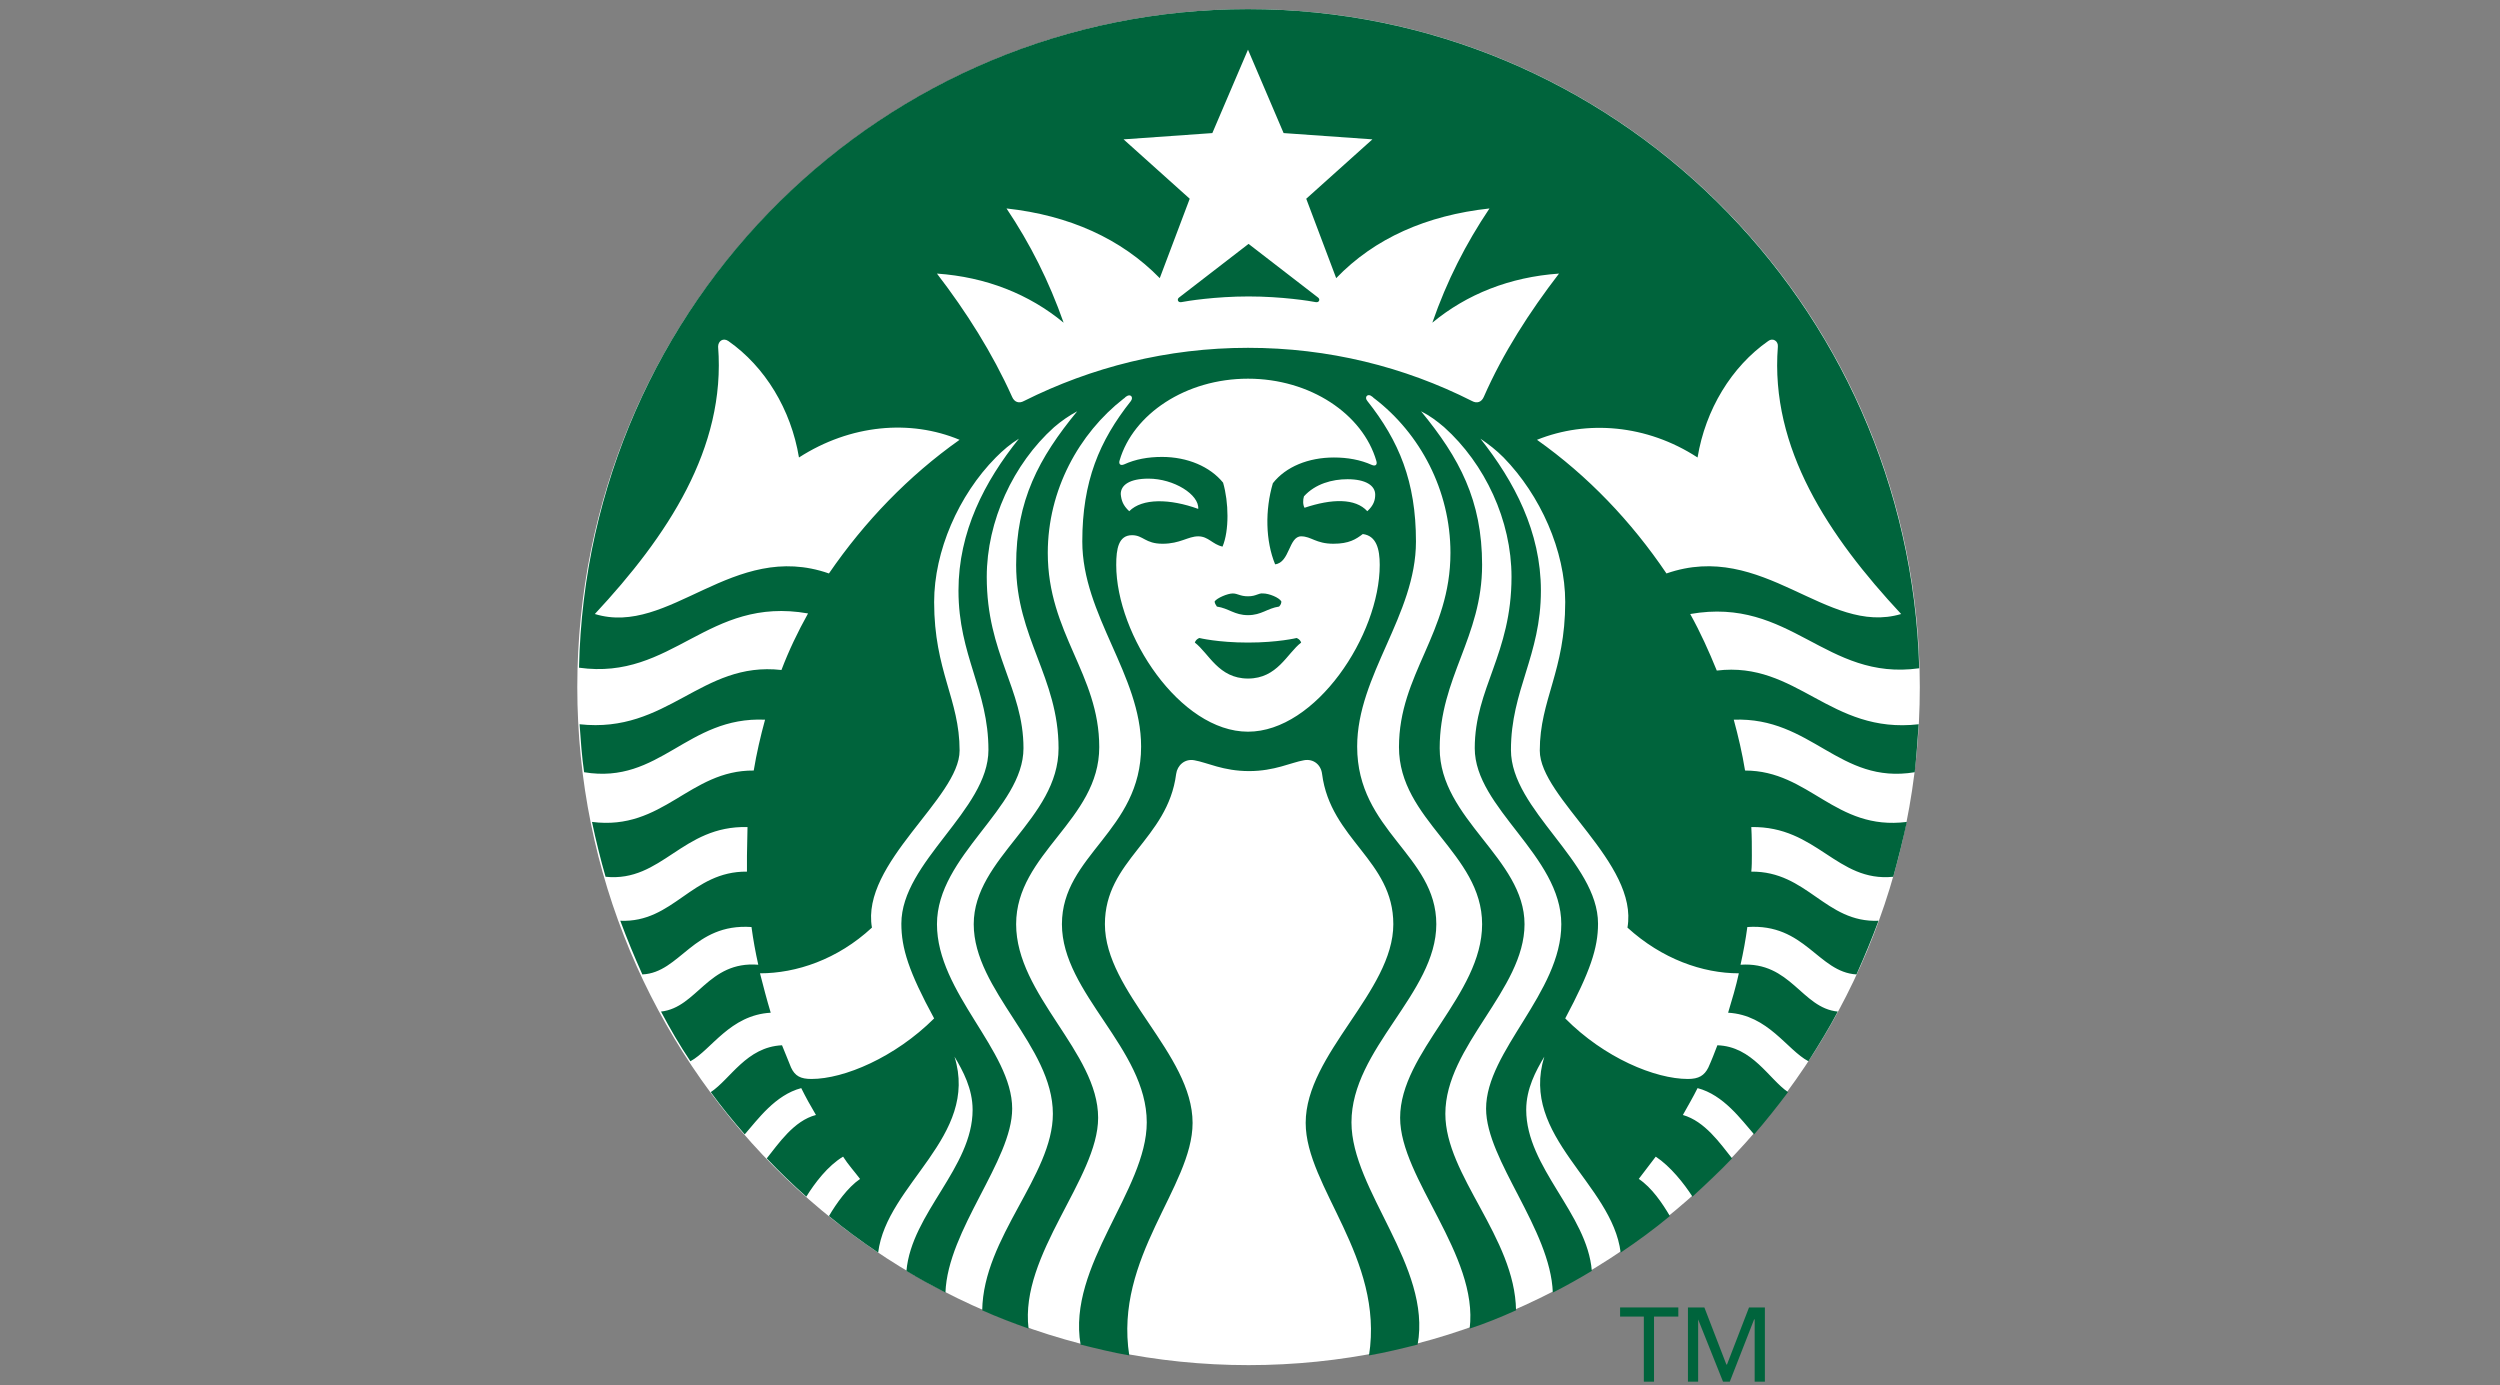 <svg width="296" height="164" viewBox="0 0 296 164" fill="none" xmlns="http://www.w3.org/2000/svg">
<rect x="0" y="0" width="296" height="164" fill="#808080" stroke="none"/>
<g clip-path="url(#clip0_1523_9593)">
<path d="M227.305 81.354C227.305 125.717 191.685 161.631 147.83 161.631C103.908 161.631 68.351 125.65 68.351 81.354C68.351 36.99 103.974 1.08 147.83 1.08C191.685 1.08 227.305 36.99 227.305 81.354Z" fill="white"/>
<path d="M155.797 35.774C155.129 35.64 151.78 35.099 147.829 35.099C143.878 35.099 140.531 35.64 139.862 35.774C139.459 35.841 139.326 35.434 139.592 35.233C139.862 35.031 147.829 28.876 147.829 28.876C147.829 28.876 155.797 35.031 156.062 35.233C156.332 35.434 156.199 35.841 155.797 35.774ZM142.002 75.539C142.002 75.539 141.603 75.674 141.467 76.08C143.141 77.365 144.278 80.34 147.764 80.34C151.245 80.34 152.383 77.365 154.057 76.08C153.923 75.674 153.521 75.539 153.521 75.539C153.521 75.539 151.313 76.08 147.764 76.08C144.212 76.08 142.002 75.539 142.002 75.539ZM147.763 70.602C146.824 70.602 146.555 70.266 145.952 70.266C145.35 70.266 144.079 70.807 143.813 71.21C143.813 71.415 143.946 71.617 144.079 71.818C145.487 72.023 146.156 72.834 147.763 72.834C149.367 72.834 150.039 72.025 151.444 71.818C151.646 71.617 151.713 71.415 151.713 71.21C151.444 70.74 150.238 70.266 149.57 70.266C148.968 70.199 148.764 70.602 147.763 70.602ZM227.172 85.751C227.038 87.643 226.905 89.607 226.702 91.432C217.729 92.922 214.515 84.87 205.277 85.211C205.812 87.175 206.283 89.201 206.615 91.232C214.25 91.232 217.262 98.398 225.768 97.315C225.299 99.48 224.762 101.645 224.16 103.81C217.464 104.485 215.121 97.79 207.354 97.924C207.419 99.076 207.419 100.155 207.419 101.306C207.419 101.918 207.419 102.593 207.354 103.201C213.983 103.135 216.122 109.288 222.42 109.017C221.615 111.182 220.746 113.279 219.807 115.373C215.254 115.105 213.713 109.289 206.885 109.76C206.685 111.25 206.415 112.738 206.079 114.225C212.04 113.82 213.311 119.363 217.597 119.77C216.526 121.801 215.321 123.761 214.116 125.653C211.569 124.301 209.36 120.177 204.608 119.905C205.077 118.353 205.543 116.796 205.879 115.24C201.592 115.24 196.773 113.549 192.691 109.828C194.029 102.186 182.31 94.477 182.31 88.867C182.31 82.846 185.322 79.464 185.322 71.283C185.322 65.196 182.378 58.633 178.028 54.17C177.155 53.293 176.283 52.617 175.282 51.938C179.298 57.01 182.443 62.964 182.443 69.928C182.443 77.639 178.896 81.696 178.896 88.795C178.896 95.898 189.207 102.053 189.207 109.357C189.207 112.265 188.271 115.039 185.323 120.581C189.946 125.25 195.969 127.75 199.853 127.75C201.128 127.75 201.797 127.344 202.266 126.398C202.666 125.518 203.002 124.642 203.338 123.76C207.488 123.895 209.428 127.75 211.704 129.307C210.434 130.998 209.096 132.689 207.688 134.311C206.151 132.554 204.073 129.643 200.991 128.833C200.456 129.915 199.854 130.931 199.252 132.014C201.865 132.756 203.672 135.396 205.079 137.152C203.604 138.705 201.998 140.195 200.389 141.683C199.388 140.127 197.781 138.097 196.04 136.946C195.367 137.828 194.698 138.704 194.029 139.585C195.57 140.601 196.841 142.494 197.714 143.982C195.836 145.533 193.896 146.956 191.886 148.307C190.881 140.126 179.902 134.579 182.847 125.11C181.842 126.801 180.704 128.898 180.704 131.404C180.704 138.234 187.935 143.71 188.472 150.473C187.001 151.355 185.46 152.231 183.853 153.045C183.583 145.536 175.952 137.354 175.952 131.266C175.952 124.436 184.858 117.539 184.858 109.423C184.858 101.306 174.61 95.696 174.61 88.592C174.61 81.494 178.963 77.433 178.963 68.304C178.963 61.608 175.817 54.916 170.996 50.586C170.123 49.844 169.322 49.235 168.251 48.694C172.803 54.237 175.481 59.241 175.481 66.886C175.481 75.475 170.459 80.207 170.459 88.594C170.459 96.98 180.504 101.647 180.504 109.425C180.504 117.199 171.129 123.829 171.129 131.876C171.129 139.18 179.366 146.485 179.499 155.141C177.692 155.953 175.885 156.696 174.008 157.305C175.08 148.582 165.775 139.52 165.775 132.35C165.775 124.572 175.482 117.812 175.482 109.424C175.482 101.037 165.639 97.115 165.639 88.459C165.639 79.803 171.733 75 171.733 65.463C171.733 58.024 168.119 51.328 162.761 47.204C162.627 47.137 162.561 47.002 162.428 46.935C161.959 46.529 161.489 47.002 161.893 47.476C165.64 52.209 167.65 57.009 167.65 64.112C167.65 72.835 160.688 79.937 160.688 88.392C160.688 98.398 170.059 101.238 170.059 109.423C170.059 117.604 160.014 124.166 160.014 132.889C160.014 140.936 169.522 149.93 167.848 159.198C165.975 159.668 164.035 160.143 162.091 160.482C163.898 148.915 154.593 140.532 154.593 132.955C154.593 124.774 164.969 117.402 164.969 109.423C164.969 101.845 157.538 99.412 156.533 91.633C156.4 90.552 155.528 89.808 154.39 90.013C152.852 90.282 150.909 91.297 147.897 91.297C144.815 91.297 142.942 90.281 141.401 90.013C140.264 89.808 139.394 90.622 139.257 91.633C138.256 99.412 130.821 101.845 130.821 109.423C130.821 117.469 141.202 124.773 141.202 132.955C141.202 140.532 131.893 148.848 133.704 160.482C131.76 160.143 129.82 159.668 127.942 159.198C126.335 149.865 135.776 140.936 135.776 132.889C135.776 124.166 125.732 117.604 125.732 109.423C125.732 101.238 135.107 98.398 135.107 88.392C135.107 79.937 128.144 72.834 128.144 64.112C128.144 57.009 130.151 52.209 133.902 47.476C134.238 47.002 133.836 46.595 133.366 46.935C133.233 47.002 133.167 47.137 133.03 47.204C127.742 51.328 124.057 58.024 124.057 65.463C124.057 75 130.151 79.803 130.151 88.459C130.151 97.115 120.31 101.037 120.31 109.424C120.31 117.812 130.019 124.57 130.019 132.35C130.019 139.519 120.71 148.516 121.782 157.305C119.908 156.63 118.101 155.953 116.294 155.141C116.427 146.485 124.66 139.181 124.66 131.876C124.66 123.829 115.289 117.271 115.289 109.425C115.289 101.579 125.333 96.98 125.333 88.594C125.333 80.208 120.311 75.475 120.311 66.886C120.311 59.242 122.99 54.237 127.543 48.694C126.537 49.235 125.666 49.844 124.798 50.586C119.976 54.916 116.831 61.679 116.831 68.304C116.831 77.433 121.18 81.494 121.18 88.592C121.18 95.696 110.937 101.305 110.937 109.423C110.937 117.539 119.842 124.369 119.842 131.266C119.842 137.422 112.207 145.607 111.941 153.045C110.4 152.232 108.859 151.422 107.323 150.473C107.925 143.643 115.157 138.235 115.157 131.404C115.157 128.899 114.019 126.801 113.013 125.11C115.959 134.579 104.977 140.193 103.975 148.307C101.964 146.956 100.024 145.533 98.147 143.982C99.02 142.492 100.357 140.6 101.831 139.586C101.163 138.704 100.423 137.894 99.821 136.946C98.014 138.029 96.473 140.059 95.469 141.683C93.864 140.262 92.257 138.705 90.783 137.152C92.191 135.396 93.997 132.689 96.61 132.014C96.004 130.998 95.402 129.915 94.867 128.833C91.789 129.643 89.711 132.554 88.175 134.311C86.767 132.687 85.43 131.064 84.154 129.307C86.501 127.75 88.375 123.962 92.591 123.76C92.927 124.642 93.33 125.518 93.662 126.399C94.132 127.411 94.8 127.75 96.075 127.75C99.955 127.75 105.982 125.182 110.602 120.581C107.59 115.039 106.721 112.265 106.721 109.357C106.721 102.053 117.031 95.898 117.031 88.795C117.031 81.696 113.484 77.639 113.484 69.928C113.484 62.963 116.562 57.01 120.645 51.938C119.644 52.546 118.772 53.293 117.9 54.17C113.484 58.633 110.602 65.263 110.602 71.283C110.602 79.464 113.617 82.779 113.617 88.867C113.617 94.476 101.9 102.186 103.238 109.828C99.154 113.616 94.265 115.24 89.983 115.24C90.382 116.796 90.785 118.353 91.253 119.905C86.431 120.178 84.221 124.301 81.746 125.653C80.475 123.761 79.336 121.801 78.264 119.77C82.551 119.297 83.822 113.751 89.779 114.225C89.446 112.738 89.177 111.25 88.977 109.76C82.081 109.29 80.541 115.172 76.054 115.373C75.115 113.279 74.247 111.182 73.441 109.017C79.734 109.29 81.878 103.135 88.44 103.201C88.44 102.593 88.44 101.985 88.44 101.306C88.44 100.156 88.506 99.076 88.506 97.924C80.739 97.723 78.395 104.485 71.7 103.81C71.098 101.712 70.563 99.547 70.092 97.315C78.529 98.398 81.611 91.165 89.241 91.232C89.577 89.201 90.046 87.175 90.583 85.211C81.341 84.803 78.13 92.922 69.158 91.432C68.888 89.54 68.754 87.644 68.622 85.751C79.064 86.9 83.015 78.245 92.523 79.328C93.395 77.029 94.467 74.797 95.672 72.632C83.755 70.534 79.667 80.612 68.556 79.055C69.488 35.774 104.642 1.081 147.763 1.081C190.949 1.081 226.033 35.774 227.237 79.123C216.121 80.68 212.039 70.602 200.122 72.7C201.326 74.864 202.331 77.096 203.267 79.395C212.774 78.245 216.659 86.968 227.172 85.751ZM113.614 52.074C107.787 49.637 100.692 50.245 94.598 54.167C93.66 48.487 90.582 43.414 86.228 40.373C85.626 39.966 85.024 40.373 85.024 41.048C85.963 53.085 78.997 63.502 70.428 72.699C79.267 75.405 86.765 63.909 98.146 67.898C102.366 61.744 107.588 56.332 113.614 52.074ZM147.763 44.836C140.395 44.836 134.168 49.028 132.564 54.507C132.428 54.914 132.631 55.182 133.1 54.982C134.438 54.373 135.911 54.1 137.585 54.1C140.598 54.1 143.276 55.25 144.813 57.146C145.486 59.445 145.552 62.827 144.747 64.719C143.542 64.447 143.073 63.502 141.869 63.502C140.664 63.502 139.725 64.38 137.652 64.38C135.574 64.38 135.376 63.368 134.033 63.368C132.426 63.368 132.161 64.988 132.161 66.884C132.161 75.2 139.725 86.632 147.763 86.632C155.797 86.632 163.36 75.2 163.36 66.884C163.36 64.988 162.961 63.436 161.354 63.23C160.548 63.838 159.746 64.379 157.873 64.379C155.795 64.379 155.26 63.502 154.055 63.502C152.58 63.502 152.713 66.611 150.974 66.816C149.836 64.043 149.769 60.389 150.707 57.212C152.248 55.25 154.924 54.167 157.939 54.167C159.546 54.167 161.083 54.439 162.424 55.048C162.894 55.25 163.092 54.981 162.96 54.574C161.354 49.028 155.128 44.836 147.763 44.836ZM159.547 56.739C157.736 56.739 155.73 57.28 154.388 58.766C154.255 59.173 154.255 59.781 154.458 60.121C157.669 59.039 160.481 58.971 161.889 60.528C162.625 59.849 162.824 59.24 162.824 58.565C162.825 57.482 161.687 56.739 159.547 56.739ZM133.702 60.527C135.24 58.971 138.521 59.037 141.869 60.254C142.002 58.563 138.99 56.671 135.978 56.671C133.769 56.671 132.697 57.414 132.697 58.497C132.764 59.239 132.963 59.848 133.702 60.527ZM184.587 32.392C178.763 32.8 173.675 34.825 169.588 38.207C171.332 33.202 173.542 28.876 176.354 24.681C168.919 25.494 162.759 28.201 158.205 32.933L154.658 23.531L162.492 16.499L151.979 15.757L147.762 5.881L143.541 15.757L133.029 16.499L140.863 23.531L137.315 32.933C132.763 28.267 126.602 25.494 119.171 24.681C121.983 28.876 124.193 33.273 125.933 38.207C121.846 34.825 116.757 32.799 110.934 32.392C114.415 36.923 117.497 41.794 119.839 47.001C120.105 47.609 120.642 47.811 121.244 47.475C129.214 43.485 138.187 41.182 147.761 41.182C157.269 41.182 166.242 43.414 174.274 47.475C174.877 47.811 175.412 47.609 175.678 47.001C177.957 41.795 181.105 36.924 184.587 32.392ZM197.31 67.898C208.758 63.909 216.259 75.337 225.095 72.699C216.526 63.502 209.562 53.086 210.499 41.048C210.565 40.373 209.896 39.966 209.362 40.373C205.011 43.415 201.929 48.487 200.991 54.167C194.967 50.245 187.869 49.704 181.978 52.074C188.001 56.332 193.156 61.744 197.31 67.898Z" fill="#00643C"/>
<path d="M195.835 163.591H194.63V155.883H191.818V154.801H198.714V155.883H195.835V163.591Z" fill="#00643C"/>
<path d="M204.404 161.564H204.475L207.084 154.801H208.961V163.591H207.752V156.219H207.686L204.807 163.591H204.006L201.06 156.219V163.591H199.852V154.801H201.796L204.404 161.564Z" fill="#00643C"/>
</g>
<defs>
<clipPath id="clip0_1523_9593">
<rect width="159.656" height="164" fill="white" transform="translate(68)"/>
</clipPath>
</defs>
</svg>
